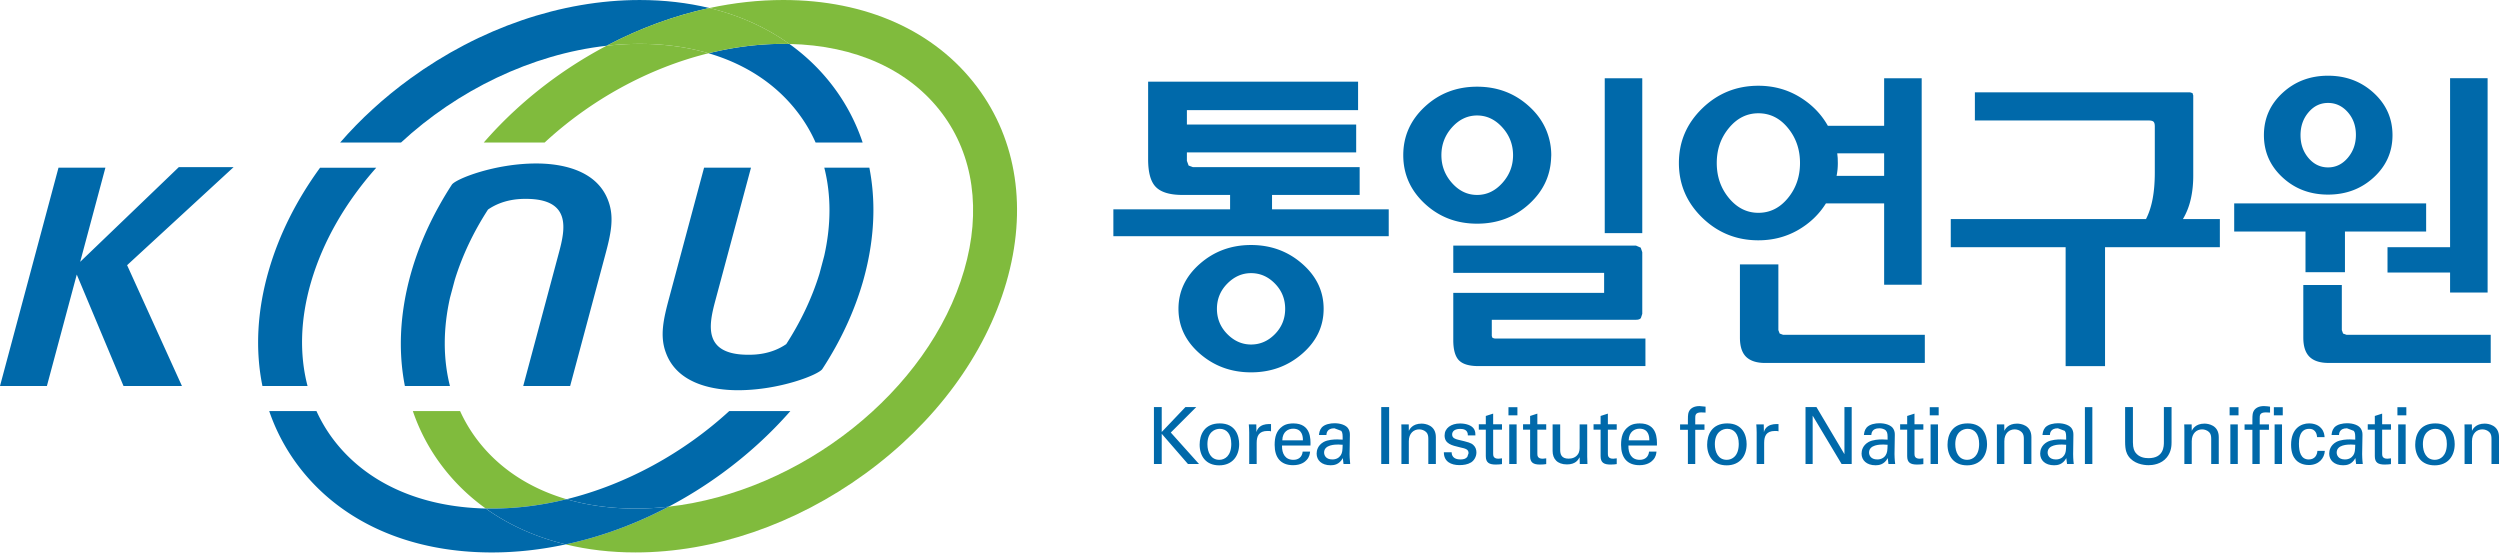 <svg xmlns="http://www.w3.org/2000/svg" width="678.528pt" height="150pt" viewBox="0 0 678.528 150"><path fill="#0069aa" d="M730.289 92.542V82.01h73.087c1.09-2.12 1.925-4.616 2.47-7.5.554-2.901.826-6.207.826-9.952V47.343c0-.87-.149-1.45-.474-1.767-.308-.316-.932-.475-1.873-.475h-65.007V34.577h80.586l.888.282.273.879V65.85c0 3.113-.317 6.023-.932 8.713-.616 2.7-1.591 5.178-2.937 7.447h13.83v10.532h-42.984v44.522H773.29V92.542ZM477.315 125.044c-2.55 2.611-5.53 3.93-8.967 3.93-3.368 0-6.33-1.319-8.915-3.93-2.567-2.61-3.86-5.758-3.86-9.433 0-3.658 1.293-6.814 3.86-9.417 2.585-2.62 5.547-3.938 8.915-3.938 3.437 0 6.418 1.318 8.967 3.938 2.541 2.603 3.799 5.76 3.799 9.417 0 3.675-1.258 6.822-3.798 9.433m10.18-26.296c-5.345-4.686-11.737-7.025-19.148-7.025-7.412 0-13.803 2.339-19.149 7.025-5.345 4.677-8.027 10.313-8.027 16.863 0 6.558 2.682 12.168 8.027 16.81 5.346 4.642 11.737 6.972 19.149 6.972 7.411 0 13.803-2.33 19.148-6.972 5.355-4.642 8.019-10.252 8.019-16.81 0-6.55-2.664-12.186-8.019-16.863M476.199 78.367v-5.39H509V62.56h-62.448l-1.583-.589-.642-1.758v-3.156H507.7V46.62h-63.372v-5.38h64.084V30.574h-78.599V59.623c0 5.002.976 8.475 2.928 10.418 1.96 1.96 5.275 2.937 9.952 2.937h17.804v5.39H416.8v10.066h103.085V78.367ZM600.75 59.622v27.642h14.05V29.29h-14.05v10.884zM562.391 68.527c-2.69 2.98-5.82 4.448-9.425 4.448-3.587 0-6.717-1.468-9.38-4.448-2.656-2.98-3.984-6.454-3.984-10.428 0-3.982 1.328-7.464 3.983-10.427 2.664-2.963 5.794-4.44 9.381-4.44 3.605 0 6.735 1.477 9.425 4.44 2.69 2.963 4.035 6.445 4.035 10.427 0 3.974-1.345 7.447-4.035 10.428m16.81-18.938c-1.328-3.56-3.5-6.779-6.629-9.645-5.416-4.994-11.957-7.49-19.606-7.49-7.658 0-14.172 2.496-19.562 7.49-5.38 5.003-8.08 11.043-8.08 18.155 0 7.113 2.7 13.17 8.08 18.164 5.39 4.994 11.904 7.473 19.562 7.473 7.649 0 14.19-2.479 19.606-7.473 5.029-4.642 7.71-10.18 8.08-16.643l.079-1.52a24.28 24.28 0 0 0-1.53-8.511M647.248 74.155c-3.05-3.675-4.563-8.062-4.563-13.126 0-5.073 1.513-9.451 4.563-13.118 3.042-3.675 6.709-5.503 11.017-5.503 4.378 0 8.053 1.828 11.06 5.503 3.024 3.667 4.528 8.045 4.528 13.118 0 5.064-1.504 9.451-4.528 13.126-3.007 3.666-6.682 5.513-11.06 5.513-4.308 0-7.975-1.847-11.017-5.513m40.716-14.999-.176-1.758h17.557v8.431h-17.803c.158-.782.272-1.582.36-2.409.07-.8.106-1.617.106-2.391l-.044-1.873m-14.929 27.009c4.44-2.55 7.948-5.89 10.524-10.032h21.786v30.464h14.058V29.29h-14.058v17.795h-21.074c-2.497-4.44-6.066-8.062-10.656-10.832-4.607-2.77-9.724-4.15-15.35-4.15-8.194 0-15.201 2.832-21.03 8.485-5.812 5.662-8.722 12.467-8.722 20.44 0 7.975 2.91 14.78 8.721 20.45 5.83 5.654 12.837 8.485 21.03 8.485 5.39 0 10.314-1.266 14.771-3.798M559.64 126.744l-.889-.238-.281-.703v-6.093h54c.861 0 1.468-.21 1.81-.642l.52-1.573V94.416l-.58-1.706-1.75-.756H544.05v10.199h56.47v7.49h-56.47v17.681c0 3.587.712 6.11 2.119 7.561 1.415 1.442 3.824 2.163 7.244 2.163h62.572v-10.304zM667.51 125.338l-1.275-.475-.484-1.283v-24.6h-14.392V126.393c0 3.27.773 5.68 2.33 7.2 1.582 1.521 3.947 2.286 7.147 2.286h59.741v-10.541ZM864.215 42.052c1.987-2.348 4.414-3.517 7.315-3.517 2.893 0 5.346 1.16 7.377 3.446 2.03 2.312 3.05 5.152 3.05 8.502 0 3.358-1.02 6.225-3.05 8.616-2.031 2.383-4.484 3.57-7.377 3.57-2.901 0-5.328-1.179-7.315-3.508-2.004-2.357-2.989-5.196-2.989-8.555 0-3.358.985-6.207 2.99-8.554m7.314 30.798c6.717 0 12.414-2.137 17.1-6.436 4.678-4.29 7.025-9.566 7.025-15.808 0-6.251-2.347-11.526-7.025-15.817-4.686-4.29-10.383-6.444-17.1-6.444-6.717 0-12.396 2.154-17.038 6.444-4.651 4.29-6.972 9.566-6.972 15.817 0 6.242 2.32 11.517 6.972 15.808 4.642 4.3 10.321 6.436 17.038 6.436M878.444 125.338l-1.292-.475-.466-1.292v-16.872h-14.419V126.384c0 3.28.783 5.68 2.347 7.21 1.565 1.52 3.948 2.277 7.148 2.277h60.664v-10.533ZM863.088 101.91h14.77V86.683h30.394v-10.55h-71.856v10.55h26.692z" style="stroke-width:8.792" transform="scale(.725)"/><path fill="#0069aa" d="M917.213 29.284v63.258H893.79v9.477h23.422v7.5h14.05V29.284ZM431.986 152.385h2.92v9.328l8.879-9.328h4.053l-9.54 9.54 10.569 11.78h-4.141l-9.82-11.315v11.316h-2.92zM456.466 172.139c2.083 0 4.475-1.495 4.475-5.961 0-3.684-1.715-5.644-4.317-5.644-1.767 0-4.616 1.125-4.616 5.758 0 3.042 1.301 5.847 4.458 5.847m.158-13.636c5.943 0 7.27 4.66 7.27 7.763 0 4.334-2.443 7.939-7.49 7.939-4.906 0-7.306-3.394-7.306-7.737 0-3.657 1.723-7.965 7.526-7.965M467.653 161.908c0-1.011-.07-2.049-.15-3.033h2.805l.053 2.874c.536-2.074 2.304-2.734 3.543-2.918.844-.115 1.451-.088 1.917-.07v2.716l-.519-.123-.809-.018c-3.27 0-4.044 1.943-4.044 4.484v7.886h-2.796zM487.756 164.844c.017-1.406-.238-4.36-3.658-4.36-1.802 0-3.991 1.09-4.053 4.36zm-7.825 1.952c-.062 3.068 1.213 5.345 4.255 5.345 1.803 0 3.262-.931 3.482-3.077h2.778c-.088.756-.21 1.96-1.266 3.104-.65.738-2.127 1.978-5.108 1.978-4.66 0-6.893-2.893-6.893-7.587 0-2.928.607-5.337 2.928-6.964 1.424-1.02 3.2-1.09 4.062-1.09 6.638 0 6.488 5.856 6.418 8.291zM501.038 166.415c-1.117 0-5.346 0-5.346 3.007 0 .94.59 2.576 3.077 2.576 1.425 0 2.48-.571 3.166-1.591.615-1.002.641-1.829.703-3.904l-1.6-.088m1.925 7.289-.264-2.216c-1.327 2.47-3.332 2.69-4.571 2.69-3.403 0-5.232-1.925-5.232-4.36 0-1.187.422-3.086 2.585-4.335 1.61-.896 3.957-.984 5.144-.984.72 0 1.16.026 2.013.088 0-1.838 0-2.62-.519-3.289l-2.585-.967c-2.804 0-2.945 1.917-2.98 2.524h-2.787c.105-.792.193-1.812 1.046-2.823 1.117-1.23 3.236-1.59 4.792-1.59 2.154 0 4.457.676 5.24 2.188.492.888.5 1.592.5 2.269l-.114 7.095c0 .228.036 2.215.23 3.71zM517.082 152.388h2.955v21.32h-2.955zM524.64 160.597l-.035-1.723h2.778l.027 2.4c.325-.624 1.38-2.69 4.756-2.69 1.328 0 5.363.51 5.363 5.055v10.067h-2.822v-9.425c0-.959-.123-1.864-.8-2.532-.712-.669-1.67-1.011-2.629-1.011-2.013 0-3.868 1.45-3.868 4.43v8.538h-2.77zM543.446 169.302c-.035 1.134.563 2.699 3.262 2.699 1.134 0 1.996-.211 2.585-.95l.475-1.389c0-1.45-1.038-1.723-3.253-2.207-3.104-.73-5.715-1.345-5.715-4.44 0-2.716 2.383-4.483 5.803-4.483 1.863 0 4.448.527 5.345 2.303.387.827.387 1.547.387 2.163h-2.831c.079-2.26-1.873-2.435-2.875-2.435-.413 0-3.007 0-3.007 2.118 0 1.363 1.328 1.68 2.093 1.9 4.105.975 4.993 1.204 5.873 2.04.835.755 1.125 1.793 1.125 2.751 0 1.653-.923 3.068-2.005 3.745-1.3.792-2.866 1.003-4.387 1.003-3.024 0-5.829-1.249-5.794-4.818zM553.606 158.832h2.62v-3.112l2.752-.88v3.992h3.306v2.022h-3.306v8.898c0 .747 0 1.97 1.978 1.97l1.328-.141v2.154c-.501.087-1.301.175-2.304.175-2.532 0-3.754-.73-3.754-3.156v-9.9h-2.62zM564.998 158.876h2.768V173.7h-2.768zm-.29-6.427h3.35v3.034h-3.35zM570.168 158.832h2.647v-3.112l2.708-.88v3.992h3.323v2.022h-3.323v8.898c0 .747 0 1.97 1.995 1.97l1.328-.141v2.154c-.51.087-1.301.175-2.295.175-2.55 0-3.736-.73-3.736-3.156v-9.9h-2.647zM584.07 158.877v9.54c0 1.45.333 3.288 3.147 3.288 1.398 0 2.708-.484 3.49-1.653.642-.88.642-2.04.642-2.779v-8.396h2.84v12.054c0 .29.079 1.943.087 2.77h-2.866l-.061-2.533c-.545 1.038-1.556 2.69-4.739 2.69-3.649 0-5.372-2.11-5.372-5.02v-9.96zM596.562 158.832h2.638v-3.112l2.725-.88v3.992h3.315v2.022h-3.315v8.898c0 .747 0 1.97 1.987 1.97l1.328-.141v2.154c-.484.087-1.292.175-2.295.175-2.54 0-3.745-.73-3.745-3.156v-9.9h-2.638zM617.433 164.844c.027-1.406-.237-4.36-3.657-4.36-1.794 0-3.983 1.09-4.053 4.36zm-7.816 1.952c-.079 3.068 1.205 5.345 4.238 5.345 1.82 0 3.253-.931 3.49-3.077h2.779c-.08.756-.202 1.96-1.266 3.104-.66.738-2.137 1.978-5.108 1.978-4.66 0-6.884-2.893-6.884-7.587 0-2.928.597-5.337 2.927-6.964 1.416-1.02 3.192-1.09 4.053-1.09 6.638 0 6.489 5.856 6.445 8.291zM638.493 154.455l-1.636-.07c-2.224 0-2.224 1.125-2.224 2.171v2.321h3.455v2.022h-3.455v12.81h-2.752v-12.81h-2.928v-2.022h2.928v-1.688c0-2.03.106-2.76.616-3.534.624-.932 1.81-1.636 3.727-1.636l2.269.22zM646.421 172.139c2.101 0 4.502-1.495 4.502-5.961 0-3.684-1.724-5.644-4.317-5.644-1.759 0-4.634 1.125-4.634 5.758 0 3.042 1.31 5.847 4.45 5.847m.184-13.636c5.934 0 7.262 4.66 7.262 7.763 0 4.334-2.444 7.939-7.49 7.939-4.907 0-7.29-3.394-7.29-7.737 0-3.657 1.706-7.965 7.518-7.965M657.628 161.908c0-1.011-.07-2.049-.14-3.033h2.795l.053 2.874c.536-2.074 2.312-2.734 3.56-2.918.827-.115 1.443-.088 1.909-.07v2.716l-.537-.123-.791-.018c-3.28 0-4.044 1.943-4.044 4.484v7.886h-2.805zM675.915 152.385h4.088l10.48 17.637v-17.637h2.717v21.32h-3.78l-10.832-18.102v18.103h-2.673zM705.043 166.415c-1.126 0-5.346 0-5.346 3.007 0 .94.598 2.576 3.077 2.576 1.407 0 2.489-.571 3.148-1.591.624-1.002.66-1.829.72-3.904l-1.6-.088m1.917 7.289-.263-2.216c-1.32 2.47-3.333 2.69-4.563 2.69-3.412 0-5.24-1.925-5.24-4.36 0-1.187.422-3.086 2.602-4.335 1.6-.896 3.956-.984 5.126-.984.72 0 1.17.026 2.022.088 0-1.838 0-2.62-.545-3.289-.545-.73-1.759-.967-2.559-.967-2.804 0-2.945 1.917-2.998 2.524h-2.77c.115-.792.185-1.812 1.038-2.823 1.134-1.23 3.218-1.59 4.774-1.59 2.18 0 4.475.676 5.267 2.188.483.888.492 1.592.492 2.269l-.114 7.095c0 .228.035 2.215.255 3.71zM711.333 158.832h2.638v-3.112l2.734-.88v3.992h3.324v2.022h-3.324v8.898c0 .747 0 1.97 1.978 1.97l1.346-.141v2.154c-.52.087-1.32.175-2.322.175-2.523 0-3.736-.73-3.736-3.156v-9.9h-2.638zM722.733 158.876h2.77V173.7h-2.77zm-.308-6.427h3.341v3.034h-3.34zM736.432 172.139c2.1 0 4.483-1.495 4.483-5.961 0-3.684-1.696-5.644-4.308-5.644-1.776 0-4.633 1.125-4.633 5.758 0 3.042 1.31 5.847 4.458 5.847m.175-13.636c5.926 0 7.262 4.66 7.262 7.763 0 4.334-2.452 7.939-7.49 7.939-4.897 0-7.306-3.394-7.306-7.737 0-3.657 1.723-7.965 7.534-7.965M747.56 160.597l-.018-1.723h2.77l.034 2.4c.317-.624 1.38-2.69 4.757-2.69 1.319 0 5.372.51 5.372 5.055v10.067h-2.831v-9.425c0-.959-.123-1.864-.827-2.532-.694-.669-1.67-1.011-2.62-1.011-1.995 0-3.85 1.45-3.85 4.43v8.538h-2.788zM771.88 166.415c-1.107 0-5.328 0-5.328 3.007 0 .94.58 2.576 3.086 2.576 1.398 0 2.462-.571 3.14-1.591.632-1.002.659-1.829.711-3.904l-1.609-.088m1.943 7.289-.281-2.216c-1.328 2.47-3.332 2.69-4.572 2.69-3.393 0-5.213-1.925-5.213-4.36 0-1.187.404-3.086 2.576-4.335 1.6-.896 3.974-.984 5.152-.984.72 0 1.134.026 2.004.088 0-1.838 0-2.62-.527-3.289l-2.576-.967c-2.814 0-2.954 1.917-2.99 2.524h-2.778c.106-.792.194-1.812 1.038-2.823 1.134-1.23 3.235-1.59 4.791-1.59 2.154 0 4.467.676 5.275 2.188.458.888.475 1.592.475 2.269l-.097 7.095c0 .228.018 2.215.238 3.71zM780.504 152.414h2.787V173.7h-2.787zM798.483 152.385v13.197c0 2.268.519 3.218.958 3.842 1.337 1.785 3.403 2.092 4.888 2.092 5.742 0 5.742-4.519 5.742-6.04v-13.09h2.874v13.134c0 1.152-.035 3.552-1.758 5.689-2.075 2.61-5.345 2.936-6.858 2.936-2.03 0-5.565-.563-7.543-3.394-.642-.94-1.23-2.18-1.23-5.371v-12.995zM817.739 160.597l-.053-1.723h2.787l.027 2.4c.325-.624 1.397-2.69 4.756-2.69 1.328 0 5.363.51 5.363 5.055v10.067h-2.831v-9.425c0-.959-.114-1.864-.8-2.532-.712-.669-1.697-1.011-2.611-1.011-2.014 0-3.877 1.45-3.877 4.43v8.538h-2.761zM834.952 158.876h2.788V173.7h-2.788zm-.272-6.427h3.333v3.034h-3.333zM849.817 154.455l-1.627-.07c-2.242 0-2.242 1.125-2.242 2.171v2.321h3.456v2.022h-3.456v12.81h-2.743v-12.81h-2.927v-2.022h2.927v-1.688c0-2.03.115-2.76.616-3.534.624-.932 1.81-1.636 3.71-1.636.809 0 1.697.141 2.286.22zM851.525 158.876h2.769V173.7h-2.769zm-.281-6.427h3.332v3.034h-3.332zM867.425 163.633c-.07-.668-.281-3.095-2.971-3.095-3.825 0-3.825 4.457-3.825 5.574 0 3.05.73 5.89 3.684 5.89 2.365 0 3.156-1.784 3.227-3.226h2.787c-.176 2.884-2.322 5.31-5.988 5.31-1.002 0-3.297-.21-4.87-1.925-.897-1.038-1.776-2.594-1.776-5.653 0-6.181 3.78-8.01 6.743-8.01.967 0 3.191.211 4.545 1.829 1.1 1.275 1.17 2.488 1.249 3.306zM880.11 166.415c-1.117 0-5.346 0-5.346 3.007 0 .94.598 2.576 3.077 2.576 1.424 0 2.47-.571 3.156-1.591.624-1.002.642-1.829.712-3.904l-1.6-.088m1.926 7.289-.273-2.216c-1.327 2.47-3.34 2.69-4.572 2.69-3.384 0-5.23-1.925-5.23-4.36 0-1.187.421-3.086 2.593-4.335 1.609-.896 3.956-.984 5.125-.984.721 0 1.17.026 2.031.088 0-1.838 0-2.62-.536-3.289l-2.567-.967c-2.805 0-2.954 1.917-2.98 2.524h-2.788c.088-.792.194-1.812 1.038-2.823 1.116-1.23 3.218-1.59 4.791-1.59 2.137 0 4.458.676 5.24 2.188.502.888.51 1.592.51 2.269l-.123 7.095c0 .228.035 2.215.238 3.71zM886.391 158.832h2.646v-3.112l2.743-.88v3.992h3.306v2.022h-3.306v8.898c0 .747 0 1.97 1.979 1.97l1.327-.141v2.154c-.51.087-1.31.175-2.312.175-2.532 0-3.737-.73-3.737-3.156v-9.9h-2.646zM897.788 158.876h2.796V173.7h-2.796zm-.29-6.427h3.34v3.034h-3.34zM911.5 172.139c2.092 0 4.501-1.495 4.501-5.961 0-3.684-1.732-5.644-4.325-5.644-1.776 0-4.642 1.125-4.642 5.758 0 3.042 1.31 5.847 4.466 5.847m.176-13.636c5.925 0 7.27 4.66 7.27 7.763 0 4.334-2.461 7.939-7.508 7.939-4.906 0-7.28-3.394-7.28-7.737 0-3.657 1.697-7.965 7.518-7.965M922.637 160.597l-.035-1.723h2.77l.035 2.4c.316-.624 1.38-2.69 4.747-2.69 1.337 0 5.381.51 5.381 5.055v10.067h-2.822v-9.425c0-.959-.123-1.864-.818-2.532-.694-.669-1.67-1.011-2.602-1.011-2.031 0-3.886 1.45-3.886 4.43v8.538h-2.77z" style="stroke-width:8.792" transform="scale(.725)"/><path fill="#80bb3d" d="M178.461 164.386a56.425 56.425 0 0 1-6.216-10.489h-17.689a73.007 73.007 0 0 0 10.77 20.354c4.668 6.216 10.216 11.596 16.52 16.115l2.277.018c9.363 0 18.753-1.214 27.993-3.5-14.031-4.114-25.593-11.754-33.655-22.498" style="stroke-width:8.792" transform="scale(.725)"/><path fill="#0069aa" d="M295.874 153.897h-22.885c-17.083 15.658-38.456 27.448-60.875 32.987 7.877 2.303 16.537 3.499 25.786 3.499 4.124 0 8.265-.229 12.397-.695a160.855 160.855 0 0 0 19.79-12.326c9.671-7.033 18.305-14.929 25.787-23.465M124.69 164.386a56.425 56.425 0 0 1-6.215-10.489h-17.69a73.47 73.47 0 0 0 10.77 20.354c15.765 20.995 41.534 32.565 72.569 32.565 9.17 0 18.445-1.029 27.668-3.025-11.2-2.708-21.276-7.235-29.945-13.425-24.705-.545-44.935-9.715-57.156-25.98M325.454 62.778h-16.871c2.584 10.172 2.602 21.381-.036 33.048l-1.776 6.656c-2.822 9.178-7.068 18.023-12.431 26.34-5.68 3.913-11.852 3.983-14.182 3.983-17.117 0-14.787-11.21-12.396-20.16l13.381-49.867h-17.566l-13.126 48.953c-2.04 7.605-3.508 13.952-1.214 20.186 4.405 12.344 18.877 14.164 27.035 14.164 15.57 0 30.183-5.803 31.58-7.94a133.426 133.426 0 0 0 4.845-8.035c4.379-7.878 7.834-16.054 10.27-24.407 2.663-9.231 4-18.33 4-27.087 0-5.416-.51-10.718-1.513-15.834M151.568 144.493h16.871c-2.576-10.172-2.593-21.373.027-33.049l1.784-6.664c2.823-9.17 7.051-18.015 12.44-26.332 5.68-3.912 11.835-4 14.165-4 17.109 0 14.788 11.227 12.379 20.168l-13.355 49.877h17.566l13.109-48.962c2.04-7.588 3.516-13.935 1.222-20.178C223.37 63.001 208.908 61.2 200.749 61.2c-15.57 0-30.182 5.793-31.598 7.939a130.234 130.234 0 0 0-4.826 8.027c-4.387 7.868-7.843 16.062-10.27 24.406-2.672 9.24-4 18.33-4 27.079 0 5.424.51 10.708 1.513 15.843M21.9 62.778h17.558l-9.443 35.246L66.95 62.558h20.512l-39.88 36.715 20.529 45.225H46.236l-17.495-41.717-11.184 41.717H0ZM116.414 105.704c4.528-15.553 13.118-30.174 24.45-42.922h-21.039c-8.748 11.992-15.289 24.942-19.175 38.333-4.404 15.122-5.16 29.848-2.409 43.379h16.89c-3.095-11.825-2.708-25.066 1.283-38.79" style="stroke-width:8.792" transform="scale(.725)"/><path fill="#80bb3d" d="M181.094 53.37h22.789c17.161-15.888 38.737-27.853 61.367-33.436-7.878-2.312-16.529-3.508-25.769-3.508-4.141 0-8.282.246-12.414.703a164.4 164.4 0 0 0-19.8 12.318c-9.829 7.156-18.612 15.21-26.173 23.922" style="stroke-width:8.792" transform="scale(.725)"/><path fill="#80bb3d" d="M365.798 32.565C350.043 11.57 324.265 0 293.238 0c-9.151 0-18.427 1.02-27.658 3.007 11.2 2.717 21.276 7.253 29.936 13.451 24.714.52 44.953 9.698 57.156 25.972 11.781 15.693 14.735 36.53 8.282 58.685-13.197 45.42-61.236 83.03-110.655 88.57-12.396 6.54-25.4 11.297-38.517 14.11 8.159 1.997 16.916 3.016 26.12 3.016 29.304 0 59.83-10.462 85.95-29.452 26.209-19.044 44.988-44.496 52.883-71.654 7.904-27.237 4.036-53.217-10.937-73.14" style="stroke-width:8.792" transform="scale(.725)"/><path fill="#0067ac" d="M265.252 19.936c14.032 4.114 25.584 11.746 33.655 22.498a55.155 55.155 0 0 1 6.427 10.937h17.61a73.016 73.016 0 0 0-10.902-20.801c-4.668-6.225-10.225-11.606-16.528-16.116l-2.278-.035c-9.345 0-18.753 1.24-27.984 3.517" style="stroke-width:8.792" transform="scale(.725)"/><path fill="#0069aa" d="M227.066 17.13C239.471 10.596 252.475 5.84 265.575 3 257.407 1.032 248.677.004 239.48.004c-29.312 0-59.846 10.462-85.967 29.452-9.83 7.148-18.63 15.202-26.182 23.914h22.78c21.083-19.518 48.786-33.083 76.955-36.24" style="stroke-width:8.792" transform="scale(.725)"/><path fill="#80bb3d" d="M239.481 16.426c9.25 0 17.892 1.196 25.77 3.517 9.23-2.286 18.638-3.517 27.984-3.517l2.286.026c-8.67-6.19-18.736-10.726-29.946-13.451-13.1 2.84-26.103 7.587-38.508 14.128a112.99 112.99 0 0 1 12.414-.703" style="stroke-width:8.792" transform="scale(.725)"/><path fill="#0069aa" d="M237.9 190.386c-9.258 0-17.918-1.195-25.786-3.508-9.232 2.286-18.621 3.508-27.985 3.508l-2.277-.026c8.669 6.198 18.736 10.726 29.936 13.434 13.118-2.805 26.112-7.57 38.509-14.111a110.55 110.55 0 0 1-12.397.703" style="stroke-width:8.792" transform="scale(.725)"/></svg>